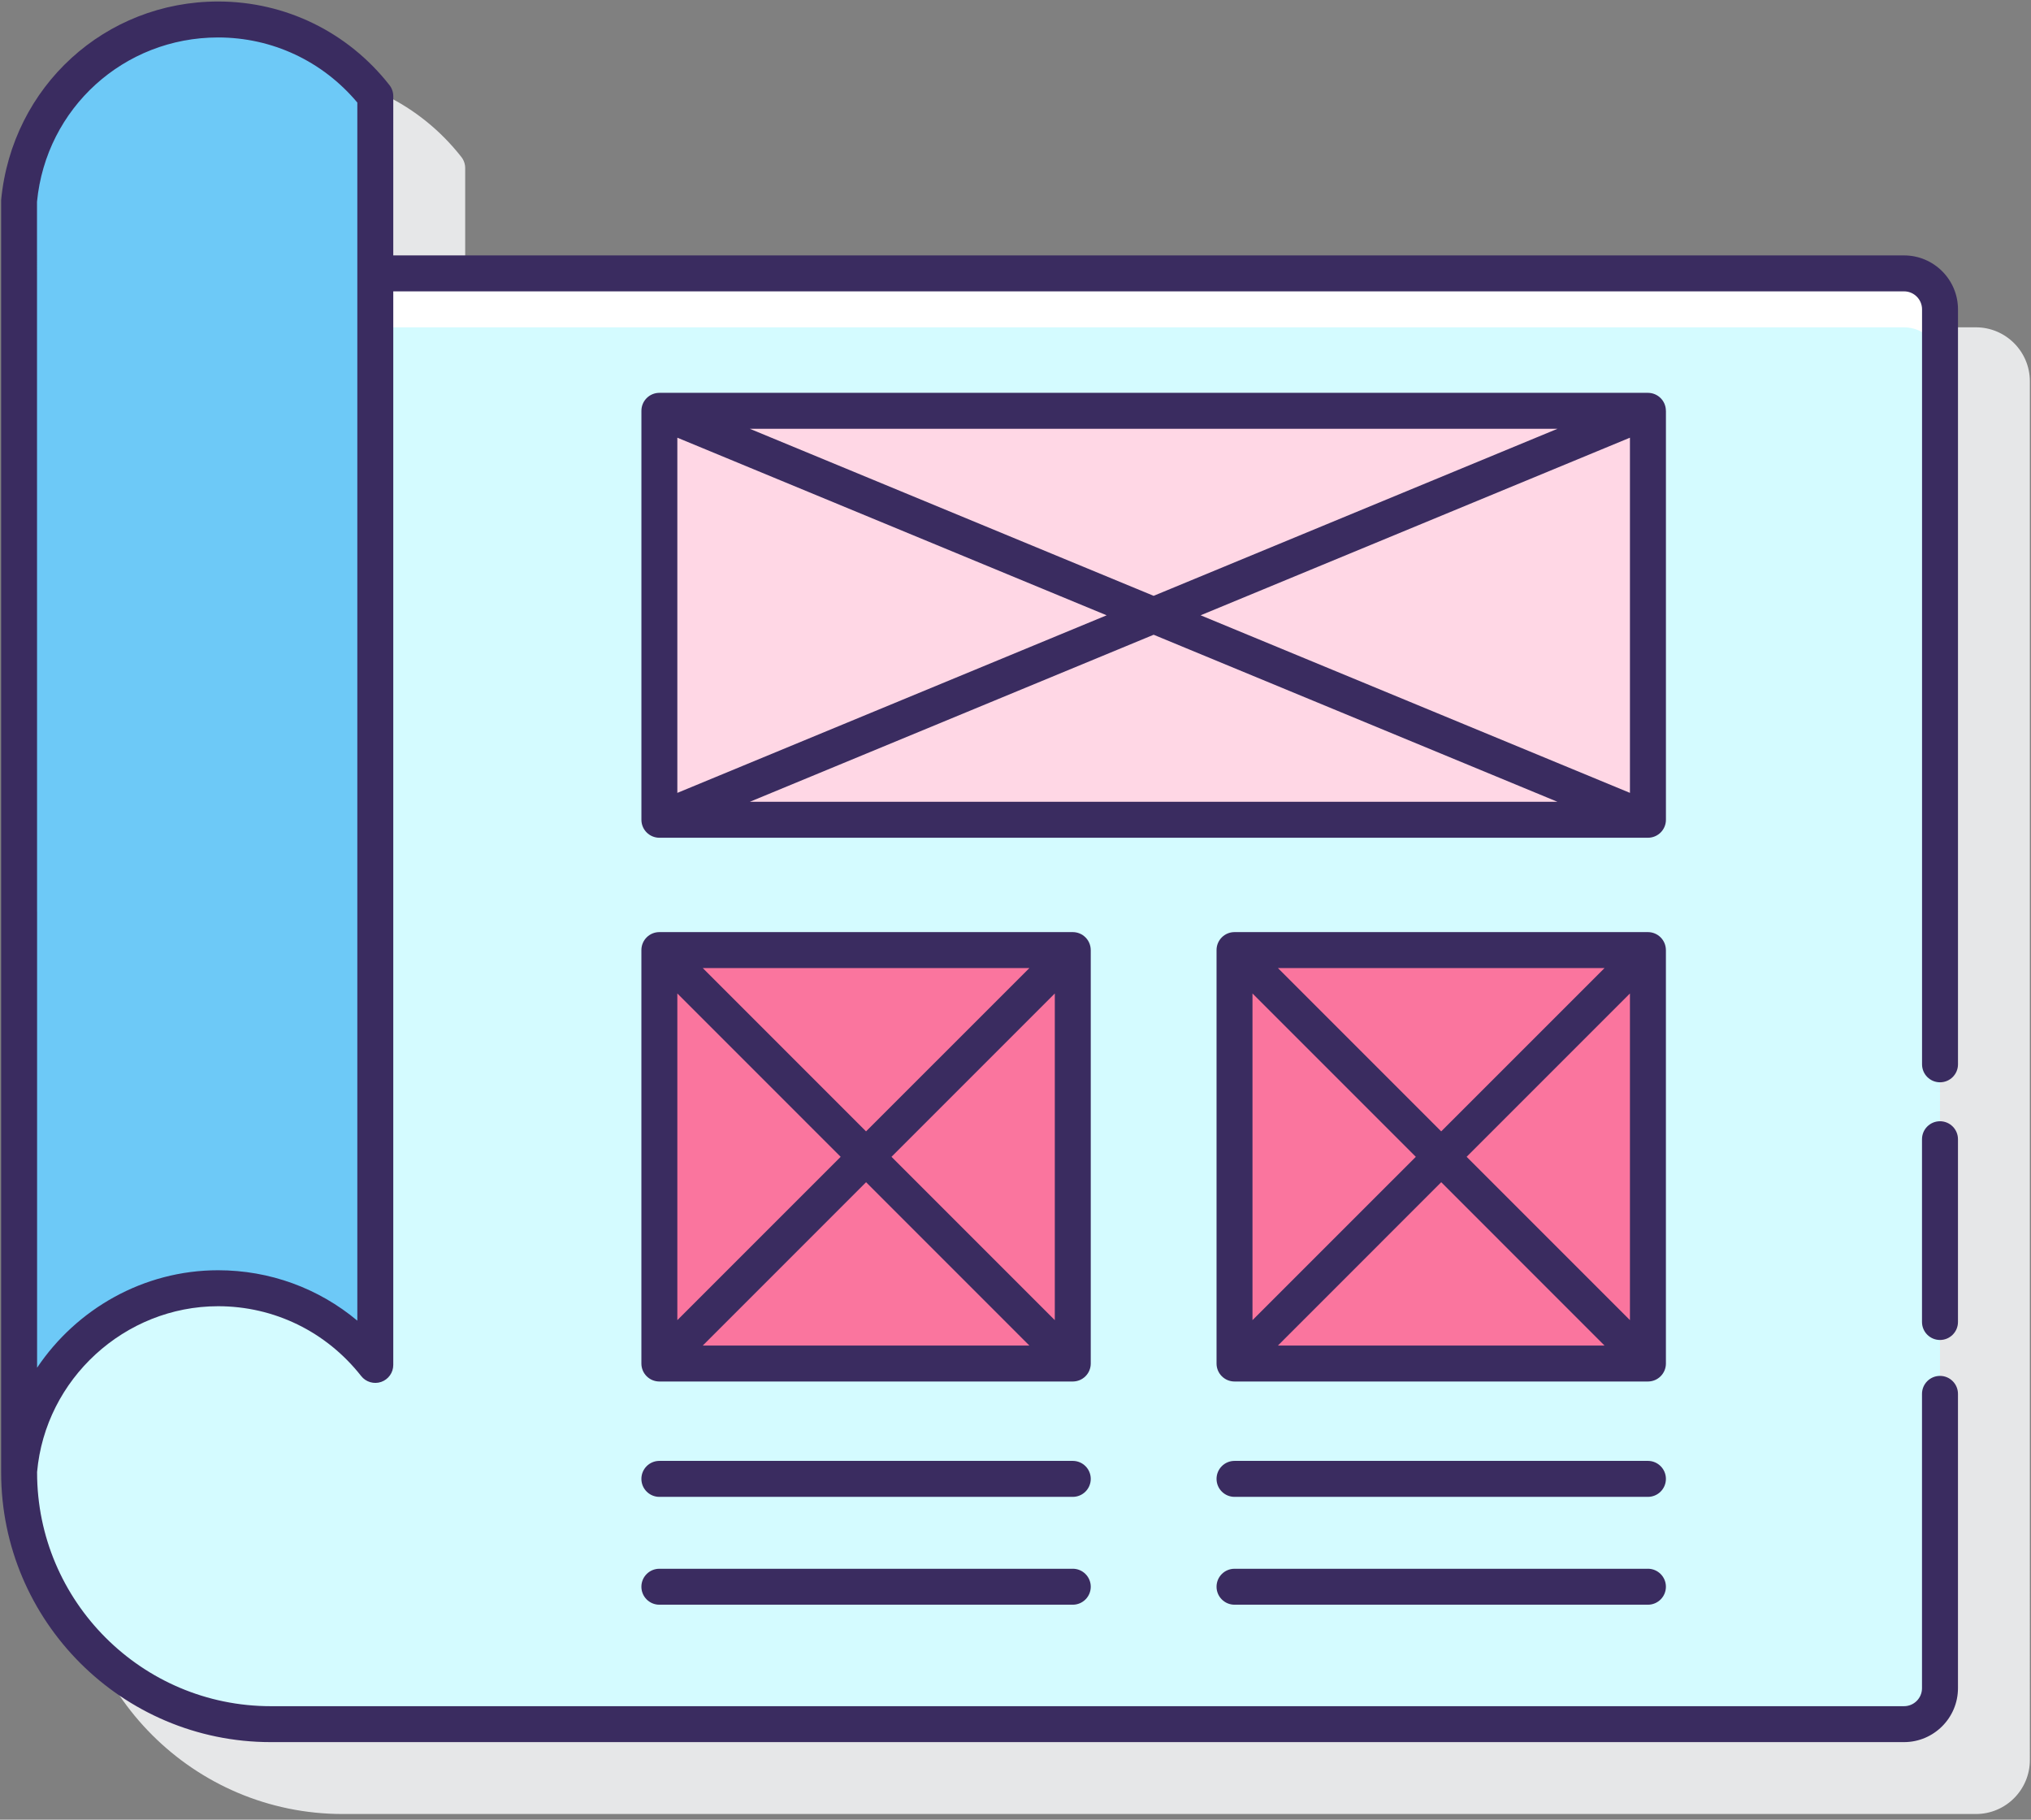 <svg xmlns="http://www.w3.org/2000/svg" width="96" height="86" viewBox="0 0 96 86">
    <rect x="0" y="0" width="96" height="86" fill="#808080" stroke="none"/>
    <g fill="none" fill-rule="evenodd">
        <g fill-rule="nonzero">
            <g>
                <path fill="#E6E7E8" d="M93.397 15.47H21.988V7.943c0-.19-.063-.374-.182-.525-1.97-2.51-4.923-3.948-8.1-3.948-5.33 0-9.736 3.997-10.253 9.38v60.14c0 7.026 5.716 12.743 12.743 12.743h77.202c1.405 0 2.548-1.143 2.548-2.549V18.018c0-1.405-1.143-2.548-2.549-2.548z" transform="translate(-201 -2331) translate(201 2331)"/>
                <g>
                    <path fill="#D4FBFF" d="M89.999 81.486H12.798C6.229 81.486.904 76.161.904 69.592V12.921h89.095c.938 0 1.699.76 1.699 1.699v65.166c0 .939-.76 1.7-1.7 1.7z" transform="translate(-201 -2331) translate(201 2331)"/>
                    <g>
                        <path fill="#FA759E" d="M.158 25.575L19.698 25.575 19.698 45.115.158 45.115zM27.344 25.575L46.884 25.575 46.884 45.115 27.344 45.115z" transform="translate(-201 -2331) translate(201 2331) translate(31.009 19.327)"/>
                        <path fill="#FFD7E5" d="M0.158 0.088L46.884 0.088 46.884 19.416 0.158 19.416z" transform="translate(-201 -2331) translate(201 2331) translate(31.009 19.327)"/>
                    </g>
                    <path fill="#FFF" d="M89.999 12.92h-72.26v2.55H90c.938 0 1.699.76 1.699 1.699V14.62c0-.938-.76-1.7-1.7-1.7z" transform="translate(-201 -2331) translate(201 2331)"/>
                    <path fill="#6DC9F7" d="M10.309.92C5.399.92 1.367 4.665.904 9.452v60.07c.415-4.837 4.46-8.637 9.405-8.637 3.019 0 5.7 1.42 7.43 3.625V4.546C16.01 2.342 13.329.921 10.31.921z" transform="translate(-201 -2331) translate(201 2331)"/>
                    <g fill="#3A2C60">
                        <path d="M51.556 44.903c0-.47-.38-.85-.85-.85h-19.54c-.469 0-.849.38-.849.85v19.54c0 .468.38.849.85.849h19.54c.47 0 .85-.38.85-.85v-19.54zm-19.54 2.05l7.72 7.72-7.72 7.719V46.953zm1.202-1.2h15.438l-7.72 7.718-7.718-7.719zm7.719 10.12l7.719 7.72H33.218l7.719-7.72zm1.201-1.2l7.72-7.72v15.439l-7.72-7.72zM50.707 69.044h-19.54c-.47 0-.85.381-.85.85s.38.85.85.85h19.54c.47 0 .85-.381.85-.85s-.381-.85-.85-.85zM50.707 74.142h-19.54c-.47 0-.85.38-.85.85 0 .468.38.849.85.849h19.54c.47 0 .85-.38.85-.85 0-.469-.381-.85-.85-.85zM78.742 44.903c0-.47-.38-.85-.85-.85h-19.54c-.47 0-.849.38-.849.85v19.54c0 .468.38.849.85.849h19.54c.47 0 .85-.38.85-.85v-19.54zm-19.54 2.05l7.72 7.72-7.72 7.719V46.953zm1.202-1.2h15.438l-7.72 7.718-7.718-7.719zm7.719 10.12l7.719 7.72H60.404l7.719-7.72zm1.2-1.2l7.72-7.72v15.439l-7.72-7.72zM77.893 69.044h-19.54c-.47 0-.85.381-.85.85s.38.85.85.85h19.54c.47 0 .85-.381.85-.85s-.382-.85-.85-.85zM77.893 74.142h-19.54c-.47 0-.85.38-.85.85 0 .468.38.849.85.849h19.54c.47 0 .85-.38.85-.85 0-.469-.382-.85-.85-.85zM78.742 19.416c0-.47-.38-.85-.85-.85H31.168c-.47 0-.85.38-.85.85v19.327c0 .47.38.85.85.85h46.726c.47 0 .85-.38.85-.85V19.416zm-46.726 1.27l20.292 8.394-20.292 8.393V20.686zm3.426-.42h38.174L54.529 28.16l-19.087-7.895zm19.088 9.733l19.087 7.895H35.442l19.088-7.895zm2.221-.92l20.292-8.393v16.786L56.751 29.08zM91.698 52.992c-.47 0-.85.38-.85.85v8.637c0 .469.38.85.85.85s.85-.381.85-.85v-8.637c0-.47-.381-.85-.85-.85z" transform="translate(-201 -2331) translate(201 2331)"/>
                        <path d="M89.999 12.071h-71.41V4.545c0-.19-.064-.375-.182-.525C16.438 1.51 13.485.071 10.31.071 4.979.071.572 4.07.054 9.451V69.591c0 7.027 5.717 12.744 12.744 12.744h77.2c1.406 0 2.55-1.144 2.55-2.549V65.877c0-.469-.38-.85-.85-.85s-.85.381-.85.85v13.91c0 .468-.38.85-.85.85h-77.2c-6.09 0-11.045-4.955-11.045-11.045v-.023c.39-4.395 4.143-7.835 8.556-7.835 2.651 0 5.116 1.203 6.763 3.3.222.284.605.395.945.278.342-.119.572-.44.572-.803V13.77H90c.469 0 .85.382.85.85v35.681c0 .47.379.85.849.85s.85-.38.85-.85V14.62c0-1.405-1.144-2.549-2.55-2.549zM16.89 62.416c-1.832-1.532-4.14-2.382-6.581-2.382-3.523 0-6.693 1.83-8.556 4.607v-21.56l-.001-.008-.003-33.54c.43-4.425 4.109-7.763 8.56-7.763 2.556 0 4.938 1.118 6.581 3.077v57.57z" transform="translate(-201 -2331) translate(201 2331)"/>
                    </g>
                </g>
            </g>
        </g>
    </g>
</svg>
